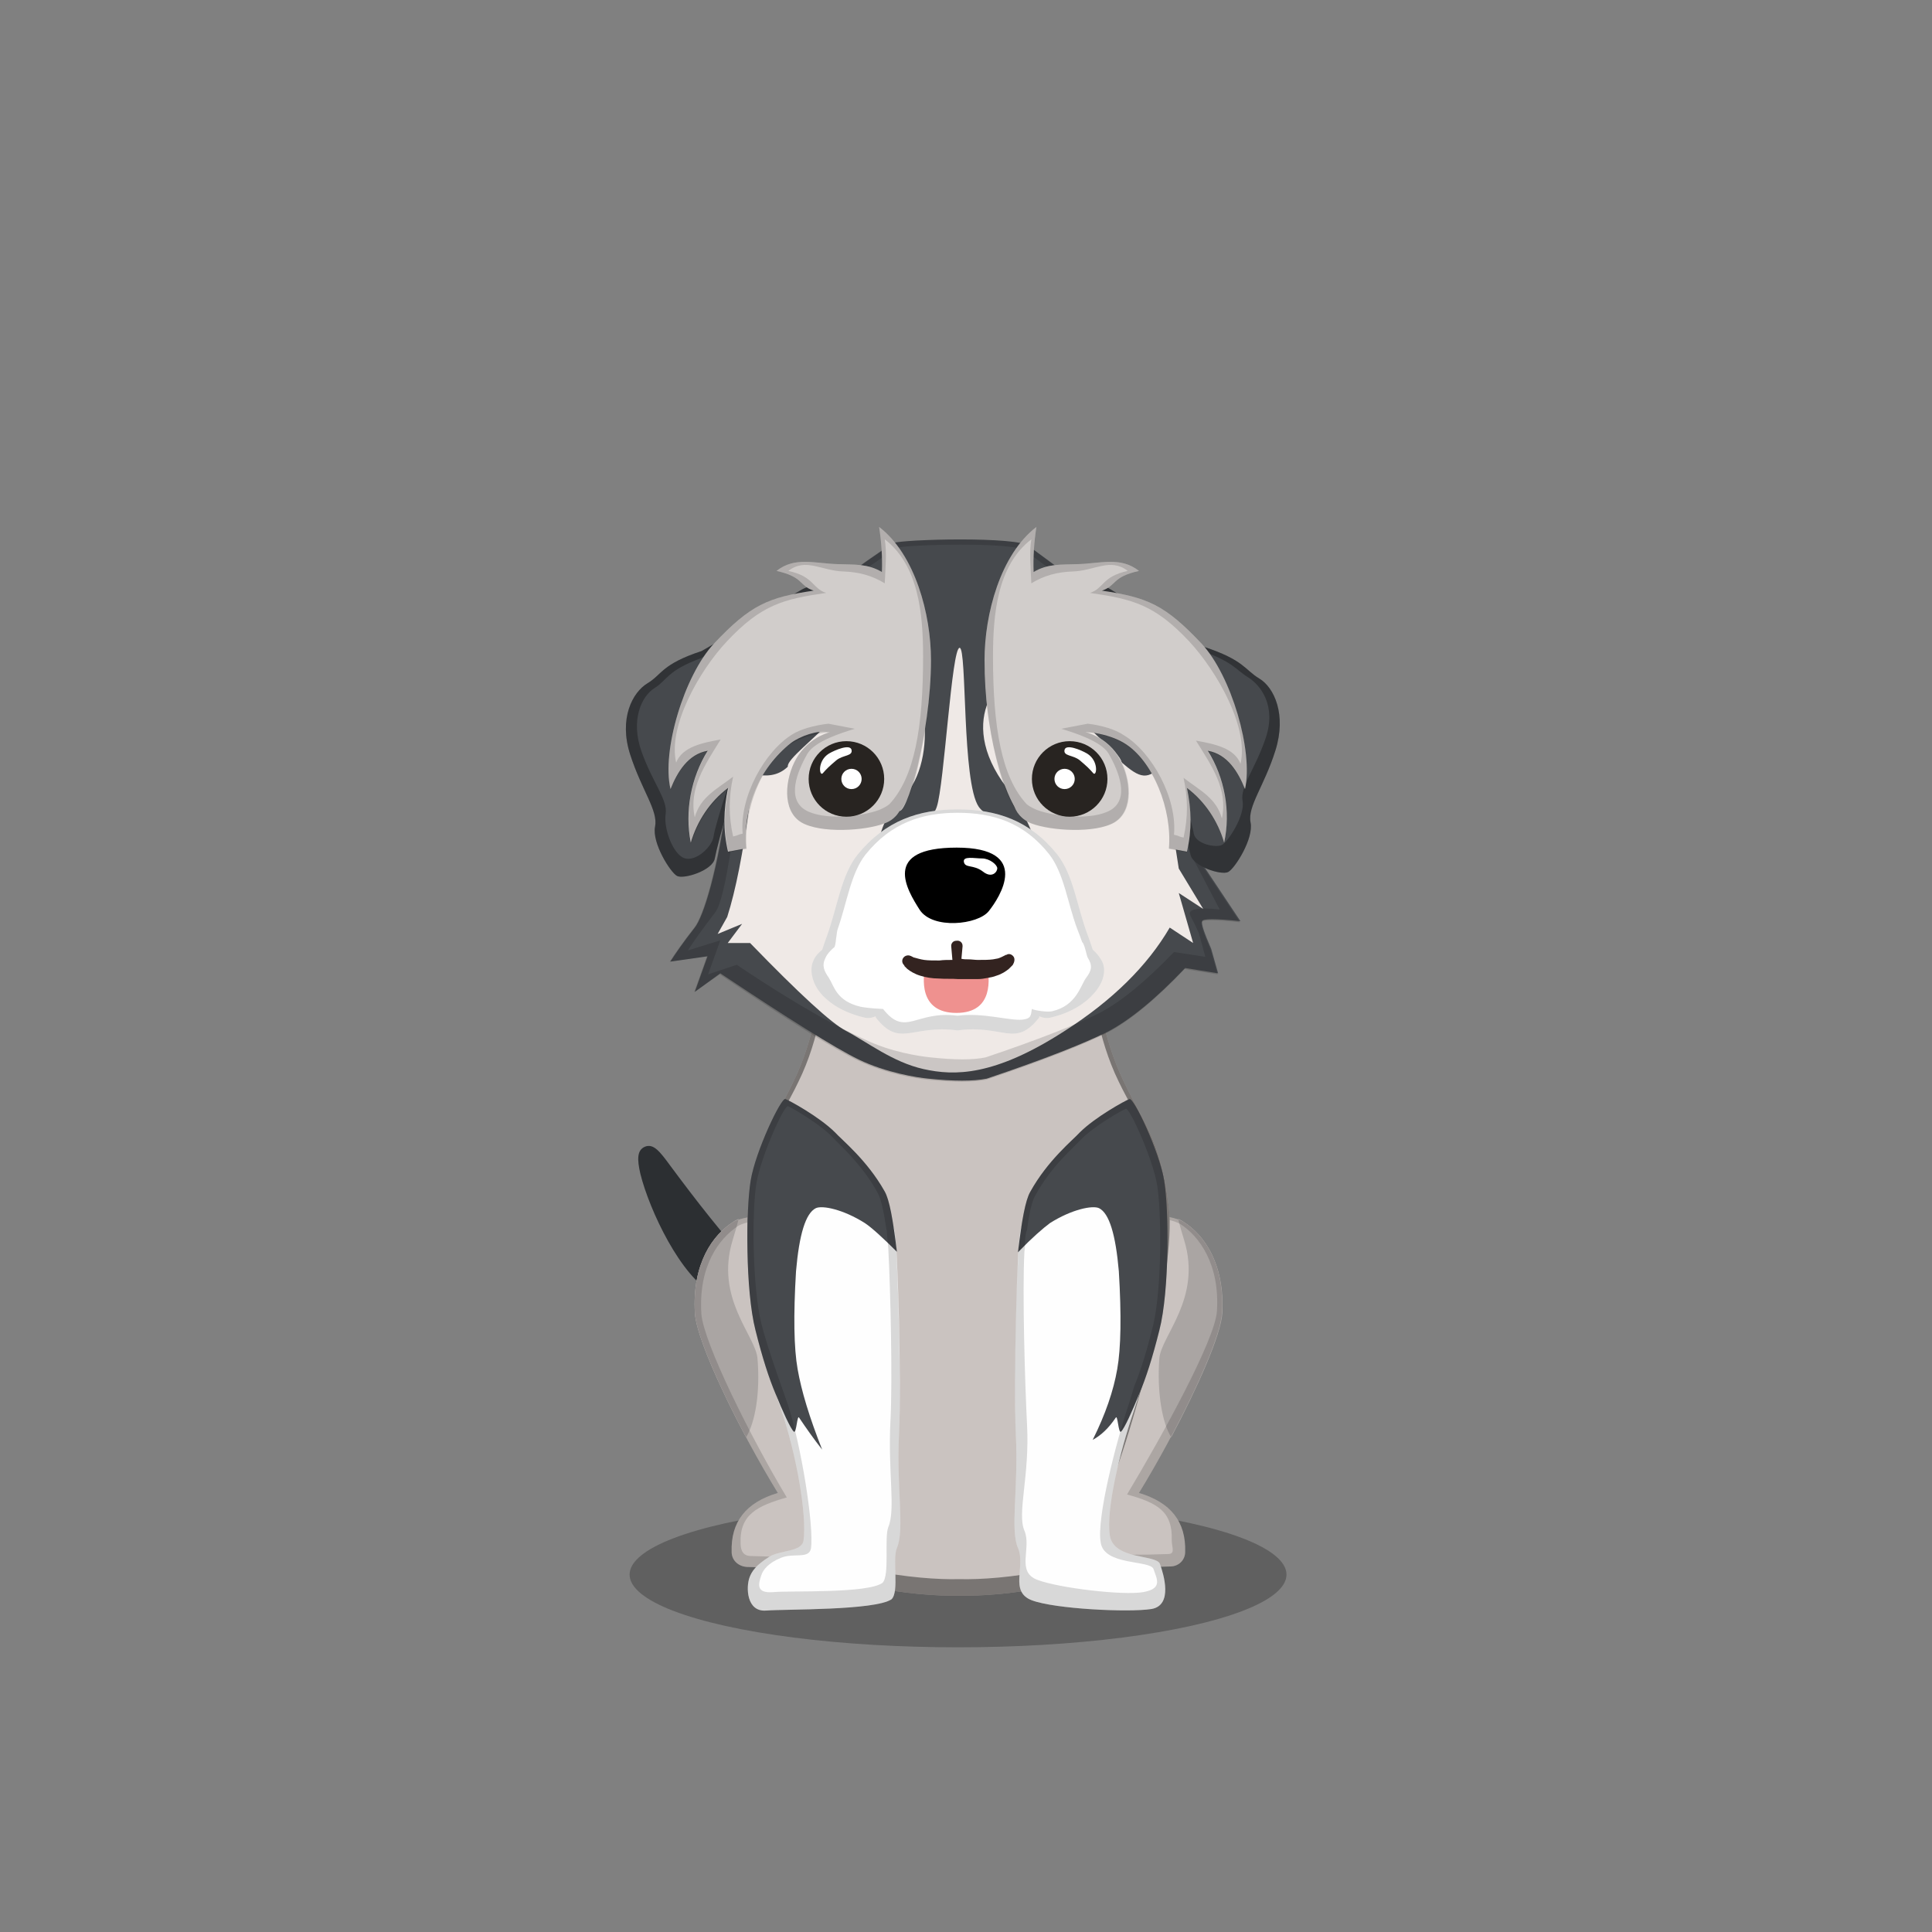 ﻿<?xml version="1.0" encoding="utf-8"?><!DOCTYPE svg PUBLIC "-//W3C//DTD SVG 1.1//EN" "http://www.w3.org/Graphics/SVG/1.1/DTD/svg11.dtd"><svg x="0" y="0" width="340px" height="340px" viewBox="0, 0, 340, 340" preserveAspectRatio="xMidYMid" font-size="0" id="a" enable-background="new 0 0 340 340" xmlns="http://www.w3.org/2000/svg" xmlns:xlink="http://www.w3.org/1999/xlink" xmlns:xml="http://www.w3.org/XML/1998/namespace" version="1.1"><rect x="0" y="0" width="340" height="340" fill="#808080" stroke="none"/><g id="b" fill="#000"><g id="c"><g transform="translate(0, 0) translate(0, 224)" id="d"><ellipse cx="168.6" cy="53.1" rx="57.8" ry="12.8" fill-opacity="0.25" id="e" /></g><g id="f"><g transform="translate(106.1, 86.7) translate(16.5, 128.5) scale(-1, 1) translate(-16.5, -128.5) translate(6, 115)" id="g"><g id="h" fill="#2C2F32"><path d="M15.1 3.5 C17 0.9 18.1 -0.5 19.6 0.1 C21 0.7 21 2.3 20.4 4.9 C18.8 11.3 13.3 23 7.5 26 C3.3 28.2 -1.9 24.1 0.7 21.3 C5.9 15.6 10.5 9.7 15.1 3.5 z" id="i" /></g></g><g transform="translate(129.807, 272.7) scale(0.874) translate(-126.3, -272.7) translate(102.6, 58) translate(15, 148)" id="j"><g id="k"><path d="M7.5 67.2 C7.3 61.1 10.4 57.2 16.8 55.3 C9.2 42.9 0.5 25.2 0.1 19.1 C-0.5 9 3.8 3.3 7.7 0.8 C10.3 -0.9 22 -1.6 27.5 0.1 C33.1 1.6 35.6 7.3 37.4 8.7 C42.7 12.6 47.5 20.2 49.1 25.6 C52.1 35.9 50.3 51.1 49.5 64.3 C44.4 65.8 27.6 69.8 23.9 70.1 C20.7 70.4 16.2 70.4 10.6 70.2 C8.8 70.1 7.5 68.8 7.5 67.2 z" id="l" fill="#CAC3C0" /><path d="M10.4 44.1 C5 33.9 0.4 23.5 0.1 19.1 C-0.5 9 3.8 3.3 7.7 0.8 C8 0.5 8.5 0.3 8.9 0.1 C8.6 1.4 8.2 2.8 7.7 4.4 C4.1 16.1 12.3 23.6 12.7 28.2 C13.3 35.2 12.2 41.2 10.4 44.1 z" id="m" fill="#AAA5A3" /><path d="M7.5 67.2 C7.3 61.1 10.4 57.2 16.8 55.3 C9.2 42.9 0.5 25.2 0.1 19.1 C-0.5 9 3.8 3.3 7.7 0.8 C10.3 -0.9 22 -1.6 27.5 0.1 C33.1 1.6 35.6 7.3 37.4 8.7 C42.7 12.6 47.5 20.2 49.1 25.6 C52.1 35.9 50.3 51.1 49.5 64.3 C44.4 65.8 27.6 69.8 23.9 70.1 C20.7 70.4 16.2 70.4 10.6 70.2 C8.8 70.1 7.5 68.8 7.5 67.2 z M9.3 65.4 C9.3 66.9 9.8 68 11.4 68 C16.9 68.2 21.2 68.2 24.2 67.9 C27.7 67.6 42.8 64 47.7 62.6 C48.5 50 51.2 35.2 48.4 25.3 C46.9 20 42.3 12.8 37.2 9.1 C35.5 7.8 33.1 2.3 27.7 0.9 C22.3 -0.7 11.2 -0.1 8.7 1.6 C5 4.1 0.8 9.5 1.4 19.2 C1.8 25 11.4 44.2 18.6 56.2 C12.7 57.9 9.1 59.6 9.3 65.4 z" opacity="0.15" id="n" /></g></g><g transform="translate(207.693, 272.7) scale(0.874) translate(-211.2, -272.7) translate(90.9, 58) translate(105.5, 184.5) scale(-1, 1) translate(-105.5, -184.5) translate(80, 148)" id="o"><g id="p"><path d="M9.7 67.2 C9.5 61.1 12.6 57.2 19 55.3 C11.4 42.9 2.7 25.2 2.3 19.1 C1.7 9 6 3.3 9.9 0.8 C12.4 -0.9 22 -1.6 27.6 0.1 C33.8 1.8 39.5 5.7 43.8 9.6 C46.8 12.2 48.4 18 50 23.4 C53 33.7 50.8 52.1 50 65.2 C44.9 66.7 29.7 69.7 26 70 C22.8 70.3 18.3 70.3 12.7 70.1 C11 70.1 9.7 68.8 9.7 67.2 z" id="q" fill="#CAC3C0" /><path d="M12.5 44.1 C7.1 33.9 2.5 23.5 2.2 19.1 C1.7 9 6 3.3 9.9 0.8 C10.2 0.5 10.7 0.3 11.1 0.1 C10.8 1.4 10.4 2.8 9.9 4.4 C6.3 16.1 14.5 23.6 14.9 28.2 C15.4 35.2 14.3 41.2 12.5 44.1 z" id="r" fill="#AAA5A3" /><path d="M9.7 67.2 C9.5 61.1 12.6 57.2 19 55.3 C11.4 42.9 2.7 25.2 2.3 19.1 C1.7 9 6 3.3 9.9 0.8 C12.4 -0.9 22 -1.6 27.6 0.1 C33.8 1.8 39.5 5.7 43.8 9.6 C46.8 12.2 48.4 18 50 23.4 C53 33.7 50.8 52.1 50 65.2 C44.9 66.7 29.7 69.7 26 70 C22.8 70.3 18.3 70.3 12.7 70.1 C11 70.1 9.7 68.8 9.7 67.2 z M12.4 64.8 C12.4 66.3 11.6 67.6 13.2 67.6 C18.7 67.8 23 67.8 26 67.5 C29.5 67.2 42.9 64.4 47.8 63 C48.6 50.3 51.8 32.6 49 22.8 C47.5 17.5 45.9 12 43.1 9.6 C38.9 5.9 33.4 2.2 27.6 0.5 C22.2 -1.1 13.1 -0.4 10.6 1.2 C6.9 3.6 2.7 9.2 3.3 18.7 C3.7 24.5 14.2 43.6 21.4 55.6 C15.3 57.3 12.2 59 12.4 64.8 z" opacity="0.15" id="s" /></g></g><g transform="translate(106.1, 86.7) translate(20, 72)" id="t"><path d="M79.6 53.8 C78.1 41.2 74.8 38.7 71 30.2 C67.4 22 67.2 14.6 65 9.3 C62.5 3.3 57.6 0.2 42.6 0.2 C27.6 0.2 22.6 3.4 20.2 9.3 C18 14.6 17.8 22.1 14.2 30.2 C10.4 38.7 7.1 41.2 5.6 53.8 C4.2 65 12 95.4 19.2 110.4 C21.7 115.6 22.7 119.6 26.4 120.4 C33 121.8 38.9 122.2 42.7 122.1 C46.6 122.2 52.5 121.8 59 120.4 C62.6 119.6 63.7 115.6 66.2 110.4 C73.2 95.4 80.9 65.1 79.6 53.8 z" id="u" fill="#CAC3C0" /><path d="M79.6 53.8 C80.9 65.1 73.2 95.4 66.2 110.4 C63.7 115.6 62.6 119.6 59 120.4 C52.5 121.8 46.6 122.2 42.7 122.1 C38.9 122.2 33 121.8 26.4 120.4 C22.7 119.6 21.7 115.6 19.2 110.4 C12 95.4 4.2 65 5.6 53.8 C7.1 41.2 10.4 38.7 14.2 30.2 C17.8 22.1 18 14.6 20.2 9.3 C22.6 3.4 27.6 0.2 42.6 0.2 C57.6 0.2 62.5 3.3 65 9.3 C67.2 14.6 67.4 22 71 30.2 C74.8 38.7 78.1 41.2 79.6 53.8 z M78.4 53 C77 40.8 73.8 38.4 70.1 30.2 C66.6 22.2 66.4 15.1 64.3 9.9 C61.9 4.1 57.1 1.1 42.6 1.1 C28.1 1.1 23.2 4.2 20.9 9.9 C18.8 15.1 18.6 22.3 15.1 30.2 C11.4 38.4 8.2 40.8 6.8 53 C5.4 63.9 14 93.5 21 108 C23.4 113 23.3 116.8 26.9 117.6 C33.3 118.9 39 119.3 42.7 119.2 C46.5 119.3 52.2 118.9 58.5 117.6 C62 116.8 61.9 112.9 64.3 107.9 C71.1 93.3 79.7 64 78.4 53 z" opacity="0.4" id="v" /></g><g transform="translate(131.166, 193.14) scale(0.939, 0.902) translate(-128.7, -185.7) translate(-286.2, 64) translate(31, 116)" id="w"><path d="M440.7 20.9 C437.4 27 435.6 30.6 435.4 31.9 C434.9 33.7 434.1 60.9 434.6 71.5 C435.1 82.1 433.5 90 435 93.6 C436.5 97.2 433.3 102.1 437.6 103.8 C441.9 105.5 455.8 106.2 460 105.5 C464.1 104.8 462.3 98.7 461.6 96.7 C460.9 94.8 452.9 96 452.2 91.1 C451.5 86.1 454 75.1 456.7 66.9 C458.5 61.5 459.7 55.4 460.4 48.8 L452.6 16.6 L440.7 20.9 z" id="x" fill="#FEFEFE" /><path d="M435 35.9 C435.7 29.7 436.4 25.7 437.3 24.1 C440.6 17.9 445.3 14 446.6 12.5 C449.5 9.5 455.1 6.3 455.9 6 C456.7 5.7 461.5 16.2 462.4 21.9 C463.3 27.6 463.4 43.4 461.5 51.1 C460.2 56.5 459 60.4 457.7 63.6 C456.5 66.7 454.9 70.4 454.3 70.9 C453.8 71.3 453.7 67.4 453.3 68.2 C452 70.2 450.6 71.6 449 72.5 C451.4 67.5 452.9 62.9 453.6 58.7 C454.3 54.6 454.4 48.2 453.9 39.6 C453.3 32.4 452.1 28.3 450.2 27.3 C449 26.7 445.1 27.5 441 30.2 C439.7 31.2 437.7 33 435 35.9 z" id="y" fill="#46494D" /><path d="M457.7 63.6 C457.4 64.7 457.1 65.8 456.7 66.9 C454 75.1 451.5 86.1 452.2 91.1 C452.9 96 460.9 94.8 461.6 96.7 C462.3 98.7 464.1 104.8 460 105.5 C455.8 106.2 441.9 105.5 437.6 103.8 C433.3 102.1 436.5 97.2 435 93.6 C433.5 90 435.1 82.1 434.6 71.5 C434.2 63.1 434.6 44.1 435.1 35.8 C435.1 35.8 435.1 35.9 435 35.9 C435 35.5 435.1 35.1 435.1 34.8 C435.2 33.3 435.3 32.2 435.4 31.9 C435.4 31.7 435.5 31.5 435.6 31.1 C436.1 27.6 436.7 25.2 437.3 24.1 C440.6 17.9 445.3 14 446.6 12.5 C449.5 9.5 455.1 6.3 455.9 6 C456.7 5.7 461.5 16.2 462.4 21.9 C463.3 27.6 463.4 43.4 461.5 51.1 C460.2 56.5 459 60.4 457.7 63.6 z M455.9 65.1 C456.2 64.1 456.5 63 456.8 62 C458 59 459.1 55.3 460.3 50.3 C462 43 461.9 28.1 461.1 22.9 C460.3 17.7 455.9 7.6 455.2 7.9 C454.5 8.2 449.3 11.2 446.7 14 C445.5 15.4 441.2 19.1 438.2 24.9 C437.6 26 437.1 28.2 436.7 31.5 C436.6 31.8 436.5 32 436.5 32.2 C436.4 32.5 436.3 33.5 436.3 34.9 C436.3 35.2 436.2 35.6 436.2 35.9 C435.8 43.7 436.3 61.6 436.7 69.6 C437.2 79.6 434.8 86.8 436.2 90.2 C437.6 93.6 434.6 98.2 438.6 99.8 C442.6 101.4 454.7 102.9 458.5 102.2 C462.2 101.5 461 99.6 460.4 97.7 C459.8 95.9 451.1 97.1 450.5 92.5 C449.7 87.8 453.4 72.8 455.9 65.1 z" opacity="0.15" id="z" /><path d="M406.6 20.9 C409.9 27 411.7 30.6 411.9 31.9 C412.4 33.7 413.2 60.9 412.7 71.5 C412.2 82.1 413.8 90 412.3 93.6 C411.4 95.8 412.8 102.1 411.3 103.6 C408.2 105.8 391.5 105.5 387.8 105.8 C384.1 106.1 384 101.2 384.7 99.3 C385.1 98.2 385.8 97 388.4 95.3 C390.4 94 394.4 94.4 394.8 92.2 C395.5 87.2 393.4 75.1 390.7 66.9 C388.9 61.5 387.7 55.4 387 48.8 L394.7 16.6 L406.6 20.9 z" id="a1" fill="#FEFEFE" /><path d="M412.3 35.8 C411.6 29.6 410.9 25.6 410 24 C406.7 17.9 402 14 400.7 12.5 C397.8 9.5 392.2 6.3 391.4 6 C390.6 5.7 385.8 16.2 384.9 21.9 C384 27.6 383.9 43.4 385.8 51.1 C387.1 56.5 388.3 60.4 389.6 63.6 C390.8 66.7 392.4 70.4 393 70.9 C393.5 71.3 393.6 67.4 394 68.2 C395.3 70.2 396.7 72.3 398.3 74.4 C395.9 68.1 394.4 62.9 393.7 58.7 C393 54.6 392.9 48.2 393.4 39.6 C394 32.4 395.2 28.3 397.1 27.3 C398.3 26.7 402.2 27.5 406.3 30.2 C407.6 31.1 409.6 33 412.3 35.8 z" id="b1" fill="#46494D" /><path d="M411.7 31.2 C411.8 31.5 411.8 31.7 411.9 31.9 C412 32.2 412.1 33.1 412.2 34.6 C412.2 35 412.3 35.4 412.3 35.8 L412.2 35.7 C412.6 44 413.1 63 412.7 71.5 C412.2 82.1 413.8 90 412.3 93.6 C411.4 95.8 412.8 102.1 411.3 103.6 C408.2 105.8 391.5 105.5 387.8 105.8 C384.1 106.1 384 101.2 384.7 99.3 C385.1 98.2 385.8 97 388.4 95.3 C390.4 94 394.4 94.4 394.8 92.2 C395.5 87.2 393.4 75.1 390.7 66.9 C390.4 66.1 390.2 65.3 390 64.5 C389.9 64.2 389.8 63.9 389.6 63.6 C388.3 60.4 387.1 56.5 385.8 51.1 C383.9 43.3 384 27.5 384.9 21.9 C385.8 16.2 390.6 5.7 391.4 6 C392.2 6.3 397.8 9.5 400.7 12.5 C402 14 406.7 17.9 410 24 C410.7 25.2 411.2 27.6 411.7 31.2 z M410.3 31.1 C409.8 27.7 409.3 25.4 408.7 24.3 C405.7 18.6 401.5 14.9 400.3 13.5 C397.7 10.7 392.6 7.7 391.9 7.4 C391.2 7.1 386.9 17 386 22.3 C385.1 27.6 385.2 42.6 386.9 49.8 C388.1 54.9 391.7 65 391.9 65.7 C394.3 73.4 396.8 89.1 396.2 93.7 C395.8 95.8 393 94.5 390.6 95.5 C388.2 96.5 387.2 97.9 386.9 98.9 C386.3 100.7 385.9 102.5 389.2 102.2 C392.5 101.9 406.8 102.5 409.6 100.4 C411 99 409.9 91.6 410.7 89.5 C412.1 86.1 410.6 78.7 411.1 68.8 C411.5 60.8 411.1 43 410.7 35.3 C410.7 34.9 410.6 34.5 410.6 34.1 C410.5 32.8 410.4 31.9 410.4 31.6 C410.4 31.6 410.3 31.4 410.3 31.1 z" opacity="0.15" id="c1" /></g></g><g transform="translate(168.6, 179.9) scale(0.936) translate(-168.6, -179.9)" id="d1"><g transform="translate(-287.1, 55.7) translate(18, 27)" id="e1"><g id="f1"><path d="M395.9 33 C395.5 43 395.1 49.9 394.5 53.9 C392.6 68.8 389.8 77.4 388.2 79.4 C386 82.2 384.5 84.4 383.6 85.8 L390.6 84.8 L388.2 91.5 L393 88 C405.9 96.6 414.5 102 419 104.2 C424.2 106.7 430 107.6 432.1 107.8 C436.9 108.3 440.6 108.3 443.1 107.8 C454.1 104.1 461.6 101.1 465.8 99 C470 96.8 474.9 92.8 480.4 87 L486.6 88 L485.3 83.4 C484 80.4 483.4 78.7 483.6 78.2 C483.7 77.7 486.1 77.7 490.8 78.2 L483.6 67.4 C481.3 59.8 480 54.4 479.7 51.2 C479.4 48 479.2 42.6 478.9 35 C478.1 31.4 476.5 29 474.3 27.9 C472 26.7 470.5 28.1 469.8 31.9 L474.3 80.3 L449.4 98.8 L431.4 98.8 C415.7 92.4 407.4 89.2 406.5 89.2 C405.6 89.2 403.5 85.1 400 76.9 L405 27.8 C402.5 26.5 400.8 26.2 399.7 26.8 C398.6 27.6 397.3 29.6 395.9 33 z" id="g1" fill="#46494D" /><path d="M425.8 7.7 L398.5 28.5 C399.7 37.8 399.7 47 398.5 56.1 C397.3 65.3 395.9 72.4 394.3 77.4 L392.5 80.6 L397.1 78.7 L394.4 82.3 L398.6 82.3 C407.9 91.9 413.9 97.4 416.6 98.8 C420.6 100.9 425.4 104.7 431.2 106 C437 107.3 444.5 107.4 457.8 98.8 C466.7 93.1 473.3 86.6 477.5 79.4 L481.9 82.3 L479.2 72.9 L483.8 75.9 L479.2 68.3 C478 60.9 477.4 55.9 477.2 53.3 C476.6 42.9 476.2 38.6 476.2 36.4 C476.2 33.5 467.9 23.9 451.2 7.9 L425.8 7.9 L425.8 7.7 z" id="h1" fill="#EFE9E6" /><path d="M477 36.3 C477 30.4 478.2 31.3 473.5 26.1 C466.5 18.5 452.3 8.8 451.1 7.7 C449 5.8 427.2 6.4 425.6 7.1 C423.9 7.9 398.9 25.7 397.9 28.7 C396.9 31.7 399.5 43.2 398.9 50.5 C400.9 50.9 403 51.1 404.9 49.8 C406.8 48.5 409 44.9 411 45.8 C413.9 47.1 413.8 66.8 422.1 68.1 C425.2 68.6 432.7 56.3 437.5 56.2 C441 56 448.4 68.7 451 68 C461 65.2 465.3 45.6 468.4 48.3 C471.9 51.3 473.4 52 476.5 48.3 C477 47.8 477 42.1 477 36.3 z" id="i1" fill="#46494D" /><path d="M405.7 49.1 C405.8 50.4 416.2 71.4 418.3 80.1 C420.4 88.8 420 101.4 436.2 100.8 C452.4 100.2 453 99.1 456.8 80.1 C460.6 61.1 468.6 50.2 468.5 48.7 C468.4 47.2 467 46.4 463.2 42.7 C459.5 39.1 456.4 31.4 450.2 31.3 C445.7 31 436.5 40.9 447.9 54.4 C448.6 55.1 454 65.1 452.2 65.9 C450.4 65.9 448.9 63.2 446.5 60.8 C445.3 59.6 442.6 58.1 441.6 56.7 C438.4 52.1 439.4 26.8 438 26.8 C436.5 26.7 435.1 52.6 433.7 56.7 C433 58.9 431.1 59.2 429.4 60.8 C426.8 63.2 424.2 66.2 423 65.9 C421.5 65.7 423.9 57.6 426.6 55.7 C434.5 48.9 431.5 31.4 426.6 31.4 C421 29.9 417.4 36.5 414.1 40.2 C410.7 43.9 405.5 47.8 405.7 49.1 z" id="j1" fill="#EFE9E6" /><path d="M397.6 29.4 C397.6 29.1 397.7 28.9 397.8 28.7 C398.8 25.7 423.8 7.9 425.5 7.1 C427.2 6.4 449 5.8 451 7.7 C452.2 8.8 466.4 18.5 473.4 26.1 C475.2 28.1 476.1 29.2 476.6 30.1 C477.6 31.4 478.3 33.1 478.8 35.2 C479.1 42.8 479.3 48.2 479.6 51.4 C479.9 54.6 481.2 60 483.5 67.6 L490.7 78.4 C486 77.9 483.6 77.9 483.5 78.4 C483.3 78.9 483.9 80.6 485.2 83.6 L486.5 88.2 L480.3 87.2 C474.8 93 469.9 97 465.7 99.2 C461.5 101.3 454 104.3 443 108 C440.5 108.5 436.8 108.5 432 108 C429.9 107.8 424.1 106.9 418.9 104.4 C414.3 102.2 405.7 96.8 392.9 88.2 L388.1 91.5 L390.5 84.8 L383.5 85.8 C384.4 84.4 385.9 82.2 388.1 79.4 C389.7 77.4 392.5 68.8 394.4 53.9 C395 49.9 395.4 43 395.8 33 C396.5 31.5 397.1 30.3 397.6 29.4 z M399.8 28.6 C399.7 28.8 399.7 29 399.7 29.3 C399.2 30.2 398.6 31.3 398 32.7 C397.6 42.2 397.2 48.7 396.7 52.5 C394.9 66.6 393.5 74.7 392 76.6 C389.9 79.3 387.7 82.4 386.9 83.7 L393 81.8 L390.7 88.2 L396.1 86.4 C408.3 94.6 415.7 98.4 420.1 100.4 C425 102.8 430.5 103.6 432.5 103.8 C437.1 104.3 440.6 104.3 442.9 103.8 C453.3 100.3 460.5 97.4 464.4 95.4 C468.4 93.3 473 89.5 478.3 84 L484.2 84.9 L483 80.5 C481.8 77.7 481.1 77 481.3 76.6 C481.4 76.1 482.5 75.5 486.9 76 L481.3 65.3 C479.1 58.1 477.9 53 477.6 49.9 C477.3 46.9 477.1 41.7 476.8 34.5 C476.4 32.5 475.6 30.9 474.7 29.7 C474.3 28.8 473.4 27.8 471.7 25.9 C465.1 18.9 451.6 9.7 450.5 8.6 C448.5 6.8 427.8 7.4 426.2 8 C424.6 8.8 400.8 25.7 399.8 28.6 z" opacity="0.15" id="k1" /></g></g><g transform="translate(138.5, 106.4) rotate(28, 0, 0) scale(0.8) translate(-138.5, -112.4) translate(98.6, 89.5) translate(13, 8)" id="l1"><path d="M23.1 5.8 C20.1 10.5 14.9 20.5 9.1 29.6 C2.2 36.8 3.5 38.8 1.4 42.3 C-0.7 45.8 -0.7 52.8 5.7 59 C12.1 65.2 17.7 67.5 18.8 71.2 C19.9 74.9 27 79 28.8 79 C30.6 79 35.6 73.9 34.7 71.2 C33.8 68.5 28.8 47.4 28.8 35.6 C28.8 31.8 27.5 17.1 28.8 12.6 C29.9 8.7 29.2 4.4 32.6 1.5 C34.2 0.1 26.1 1.2 23.1 5.8 z" id="m1" fill="#46494D" /><g id="n1"><path d="M23.1 5.8 C26.1 1.2 34.2 0.1 32.6 1.5 C29.2 4.4 29.9 8.7 28.8 12.6 C27.5 17.1 28.8 31.8 28.8 35.6 C28.8 47.4 33.8 68.5 34.7 71.2 C35.6 73.9 30.6 79 28.8 79 C27 79 19.9 74.9 18.8 71.2 C17.7 67.5 12.1 65.2 5.7 59 C-0.7 52.8 -0.7 45.8 1.4 42.3 C3.5 38.8 2.2 36.8 9.1 29.6 C14.9 20.5 20.1 10.5 23.1 5.8 z M23 8.7 C20.5 12.9 14.6 22.9 9.8 31.1 C4 37.6 5.2 39.4 3.4 42.5 C1.6 45.6 1.9 51.8 7.7 57.1 C13.5 62.4 18.5 64.2 19.6 67.4 C20.7 70.6 25.6 75 28.4 74.5 C31.2 74 32.9 69 32 66.7 C31.1 64.4 27.6 46.2 27.3 35.8 C27.2 32.5 26.3 18.3 27.3 14.3 C28.1 10.8 28.8 5.7 30.4 2.6 C31.6 0.7 25.5 4.5 23 8.7 z" fill-opacity="0.3" id="o1" /></g></g><g transform="translate(196.8, 105.4) rotate(-28, 0, 0) scale(0.8) translate(-196.8, -111.4) translate(71.2, 88.7) translate(109, 8)" id="p1"><path d="M20.2 5.8 C23.2 10.5 28.4 20.5 34.2 29.6 C41.1 36.8 40.1 38.8 42.2 42.3 C44.3 45.8 43.9 52.8 37.6 59 C31.3 65.2 25.6 67.5 24.5 71.2 C23.4 74.9 16.2 79 14.4 79 C12.6 79 7.6 73.9 8.5 71.2 C9.4 68.5 14.4 47.4 14.4 35.6 C14.4 31.8 15.7 17.1 14.4 12.6 C13.3 8.7 13.3 4.5 9.9 1.5 C8.4 0.2 17.2 1.2 20.2 5.8 z" id="q1" fill="#46494D" /><path d="M20.2 5.8 C23.2 10.5 28.4 20.5 34.2 29.6 C41.1 36.8 40.1 38.8 42.2 42.3 C44.3 45.8 43.9 52.8 37.6 59 C31.3 65.2 25.6 67.5 24.5 71.2 C23.4 74.9 16.2 79 14.4 79 C12.6 79 7.6 73.9 8.5 71.2 C9.4 68.5 14.4 47.4 14.4 35.6 C14.4 31.8 15.7 17.1 14.4 12.6 C13.3 8.7 13.3 4.5 9.9 1.5 C8.4 0.2 17.2 1.2 20.2 5.8 z M20.6 8.8 C18 4.7 10.2 1 11.5 2.1 C14.5 4.8 15.2 9.5 16.1 12.9 C17.2 16.9 16.8 30.9 16.8 34.2 C16.6 44.7 12.4 64.8 11.5 67.2 C10.7 69.6 14.5 72.7 16.1 72.7 C17.7 72.7 24.1 69.2 25.2 65.9 C26.2 62.6 31.3 60.7 37 55.3 C42.7 49.9 41.8 43.9 40 40.8 C38.2 37.7 38.7 36 32.7 29.5 C27.7 21.5 23.2 13 20.6 8.8 z" fill-opacity="0.3" id="r1" /></g><g transform="translate(168.6, 143.8) scale(1.06) translate(-168.6, -148.8)" id="s1"><g transform="translate(109.6, 95.3) translate(33, 43)" id="t1"><g transform="translate(0, 6)" id="u1"><path d="M51.4 27.5 C51 26.8 50.5 26.2 49.9 25.7 C49.6 24.8 49.3 23.9 49 23.1 C47.1 18.1 46.5 12.5 43.6 8.8 C38.7 2.7 32.8 0.8 25.9 0.8 C19 0.8 13.1 2.8 8.2 8.8 C5.3 12.4 4.6 18.1 2.8 23.1 C2.5 23.9 2.2 24.8 1.9 25.7 C1.3 26.2 0.7 26.8 0.4 27.5 C-0.4 29.1 0.1 31.2 1.1 32.7 C2.1 34.2 4.6 36.6 9.3 37.7 C10 37.9 10.7 37.8 11.4 37.5 C11.4 37.6 11.4 37.7 11.4 37.7 C15.7 43.2 17.8 38.9 25.9 40 C34.1 38.9 36.1 43.2 40.4 37.7 C40.4 37.6 40.4 37.5 40.4 37.5 C41.1 37.8 41.8 37.9 42.5 37.7 C47.2 36.6 49.6 34.2 50.7 32.7 C51.8 31.2 52.4 29.1 51.4 27.5 z" id="v1" fill="#FFF" /><path d="M51.4 27.5 C52.4 29.1 51.8 31.2 50.7 32.7 C49.6 34.2 47.2 36.6 42.5 37.7 C41.8 37.9 41.1 37.8 40.4 37.5 C40.4 37.5 40.4 37.6 40.4 37.7 C36.1 43.2 34.1 38.9 25.9 40 C17.8 38.9 15.7 43.2 11.4 37.7 C11.4 37.7 11.4 37.6 11.4 37.5 C10.7 37.8 10 37.9 9.3 37.7 C4.6 36.6 2.1 34.2 1.1 32.7 C0.1 31.2 -0.4 29.1 0.4 27.5 C0.7 26.8 1.3 26.2 1.9 25.7 C2.2 24.8 2.5 23.9 2.8 23.1 C4.6 18.1 5.3 12.4 8.2 8.8 C13.1 2.8 19 0.8 25.9 0.8 C32.8 0.8 38.7 2.7 43.6 8.8 C46.5 12.5 47.1 18.1 49 23.1 C49.3 23.9 49.6 24.8 49.9 25.7 C50.5 26.2 51 26.8 51.4 27.5 z M49 27.1 C48.7 26.4 48.5 24.8 48 24.3 C47.7 23.5 47.4 22.6 47.1 21.9 C45.4 17.3 44.8 12.2 42.2 8.8 C37.7 3.1 32.2 1.4 25.9 1.4 C19.6 1.4 14.1 3.2 9.6 8.8 C7 12.1 6.3 17.3 4.7 21.9 C4.4 22.6 4.4 24.4 4.1 25.2 C3.6 25.6 2.8 26.4 2.5 27.1 C1.8 28.5 2.2 29.4 3.1 30.7 C4 32.1 4.4 34.8 8.7 35.8 C9.1 35.9 10.5 36.1 12.7 36.2 C16.7 41.3 18.5 36.4 25.9 37.4 C30.4 36.8 35 38.3 37.4 38.1 C38.9 37.9 38.9 37.5 39.1 36.2 C39.7 36.5 42 36.8 42.7 36.6 C47 35.6 47.7 32.1 48.7 30.7 C49.7 29.4 49.9 28.5 49 27.1 z" opacity="0.15" id="w1" /><path d="M35.3 17.8 C35.2 15.5 34.5 13.4 31.9 13 C30 12.7 27.9 13.2 26 13.5 C24.2 13.3 22.2 12.9 20.4 13 C18 13.2 16.9 14.9 16.7 17.2 C16.5 19.3 16.4 21.7 17.9 23.4 C19.2 25 21 26.2 19.5 28.4 C18.9 29.2 18 30.1 18.1 31.2 C18.2 32.2 19.1 32.3 19.8 32.8 C21.4 33.8 23 34.6 24.9 34.8 C26.8 35 28.8 34.7 30.6 33.7 C31.3 33.3 32 32.8 32.7 32.4 C33.6 31.9 34.2 31.6 33.8 30.4 C33.5 29.2 32.2 28.4 31.9 27.2 C31.6 26.1 32.4 25.2 33.1 24.4 C33.9 23.5 34.7 22.8 35 21.6 C35.4 20.4 35.4 19.1 35.3 17.8 z" id="x1" fill="#FFF" /><g transform="translate(9, 19)" id="y1" fill="#FFF"><path d="M31.4 5.9 C31.6 6.7 32.7 7.1 33.3 6.6 C33.9 6.1 33.9 5 33.1 4.6 C32.4 4.2 31.4 4.8 31.3 5.6" id="z1" /><path d="M27.8 2.4 C28 3.2 29.1 3.6 29.7 3.1 C30.3 2.6 30.3 1.5 29.5 1.1 C28.8 0.7 27.8 1.3 27.7 2.1" id="a2" /><path d="M26.6 7.5 C26.8 8.3 27.9 8.7 28.5 8.2 C29.1 7.7 29.1 6.6 28.3 6.2 C27.6 5.8 26.6 6.4 26.5 7.2" id="b2" /><path d="M2.6 5.9 C2.4 6.7 1.3 7.1 0.7 6.6 C0.1 6.1 0.1 5 0.9 4.6 C1.6 4.2 2.6 4.8 2.7 5.6" id="c2" /><path d="M6.2 2.4 C6 3.2 4.9 3.6 4.3 3.1 C3.7 2.6 3.7 1.5 4.5 1.1 C5.2 0.7 6.2 1.3 6.3 2.1" id="d2" /><path d="M7.4 7.5 C7.2 8.3 6.1 8.7 5.5 8.2 C4.9 7.7 4.9 6.6 5.7 6.2 C6.4 5.8 7.4 6.4 7.5 7.2" id="e2" /></g></g></g><g transform="translate(101.8, 66.7) translate(56, 101)" id="f2"><g id="g2"><path d="M16 5.1 L10.5 5.3 L5 5.1 C4.6 7.1 3.7 13.5 10.5 13.5 C17.3 13.5 16.3 7.1 16 5.1 z" id="h2" fill="#EF918F" /><path d="M20.7 3.6 C20.4 3.1 19.8 2.9 19.4 3.2 L19.3 3.2 C19.3 3.2 19.1 3.3 18.7 3.5 C18.5 3.6 18.3 3.7 18 3.8 C17.7 3.9 17.4 3.9 17 4 C16.3 4.1 15.4 4.1 14.3 4.1 C13.8 4.1 13.2 4 12.7 4 C12.3 4 11.8 4 11.4 3.9 L11.6 1.7 L11.6 1.6 C11.6 1 11.1 0.6 10.5 0.7 C9.9 0.7 9.5 1.2 9.6 1.8 L9.8 4.1 C9 4.1 8.2 4.1 7.5 4.2 C6.5 4.2 5.5 4.2 4.8 4.1 C4.1 4 3.5 3.8 3.1 3.7 C2.9 3.7 2.7 3.5 2.6 3.5 C2.5 3.4 2.4 3.4 2.4 3.4 C2 3.2 1.5 3.3 1.2 3.6 C0.8 4 0.8 4.6 1.2 5 C1.2 5 1.3 5.1 1.3 5.2 C1.4 5.3 1.5 5.4 1.8 5.7 C2.3 6.1 3.1 6.6 4.1 6.9 C5.1 7.2 6.2 7.4 7.4 7.4 C8.6 7.5 9.7 7.4 10.8 7.5 C11.4 7.5 11.9 7.5 12.5 7.5 C13.1 7.5 13.7 7.5 14.3 7.5 C14.9 7.5 15.5 7.4 16 7.3 C16.6 7.2 17.1 7.1 17.6 6.9 C18.6 6.6 19.3 6.1 19.8 5.7 C20 5.5 20.2 5.3 20.3 5.2 C20.4 5.1 20.5 5 20.5 5 C20.8 4.5 20.9 4 20.7 3.6 z" id="i2" fill="#332320" /></g></g><g transform="translate(168.6, 155.4) scale(0.8) translate(-168.6, -158.4) translate(97, 65.7) translate(60, 89)" id="j2"><g id="k2"><path d="M3.1 13.1 C0.3 8.7 -5.5 -0.7 11.3 -0.7 C28.1 -0.7 20.8 10.4 18.4 13.4 C16 16.4 6 17.5 3.1 13.1 z" id="l2" /><path d="M17.1 4.6 C19.1 6.2 20.3 4.7 20.3 3.9 C20.3 3.1 18.6 1.7 16.9 1.7 C15.2 1.7 12.6 1.1 12.9 2.5 C13.2 3.9 15 3 17.1 4.6 z" id="m2" fill="#FFF" /></g></g><g transform="translate(98.3, 65.5)" id="n2"><g transform="translate(18, 29)" id="o2"><path d="M23.6 41.6 C25.6 38.1 29.7 36 33.7 36.5 C37.7 37 41.2 39.9 42.3 43.8 C43.4 47.6 42.9 51.8 39.2 53.1 C35.8 54.4 27.9 54.9 24.5 52.9 C21 50.8 21.6 45.1 23.6 41.6 z" id="p2" fill="#D1CDCB" /><path d="M9 21.2 C15.5 14.3 18.6 13 26.7 11.8 C24 10.9 25 9.4 20.1 8.3 C23.4 5.7 26.9 7 31.1 7.1 C33.9 7.2 36.3 7 38.8 8.5 C38.9 5.8 38.7 3.1 38.3 0.5 C44.7 5.4 47.5 16 47.5 24.1 C47.5 37.4 43 52.3 41.7 50.8 C38.4 44.3 34.3 37.9 29.3 36.9 C27.4 36.5 24.3 37.6 22.7 38.8 C16.9 43.3 14.1 50.6 14.7 57.5 C13.6 57.7 12.6 57.9 11.5 58.1 C10.6 54.2 10.7 50.7 11.5 46.8 C8.3 49.2 6 52.7 4.9 56.5 C3.8 51 4.9 45 7.9 40.2 C4.4 40.8 2.5 44 1.3 47 C-0.3 40.3 3.7 26.9 9 21.2 z" id="q2" fill="#D1CDCB" /><path d="M22.8 38.9 C17.5 42.1 14.2 50.7 14.8 57.6 C13.7 57.8 12.7 58 11.6 58.2 C10.7 54.3 10.8 50.8 11.6 46.9 C8.4 49.3 6.1 52.8 5 56.6 C3.8 51.1 4.9 45.1 7.9 40.3 C4.4 40.9 2.5 44.1 1.3 47.1 C-0.3 40.3 3.7 26.9 9 21.2 C15.5 14.3 18.6 13 26.7 11.8 C24 10.9 25 9.4 20.1 8.3 C23.4 5.7 26.9 7 31.1 7.1 C33.9 7.2 36.3 7 38.8 8.5 C38.9 5.8 38.7 3.1 38.3 0.5 C44.7 5.4 47.5 16 47.5 24.1 C47.5 30.5 46.6 36.5 45.6 41.1 C44.6 46 43.6 49.4 41.1 52 C40.6 52.4 40 52.8 39.2 53.1 C35.8 54.4 27.9 54.9 24.5 52.9 C21 50.8 21.6 45.1 23.6 41.6 C24.9 39.3 27.1 37.6 29.6 36.9 C26.9 37.1 24.3 38 22.8 38.9 z M29.3 35.4 L34 36.3 C31.7 37 26.9 38.5 25.6 40.7 C23.7 44 21.9 48.7 25.2 50.7 C28.4 52.6 35.1 51.9 38.3 50.7 C39 50.4 39.6 50.1 40.1 49.7 C44.6 44.9 46.1 36 46.1 23.5 C46.1 15.9 45.3 7.3 39.3 2.7 C39.7 5.1 39.4 7.9 39.3 10.5 C37 9.1 34.7 8.5 32 8.4 C28.1 8.3 25.3 5.9 22.2 8.3 C26.8 9.3 26.4 11.4 28.9 12.2 C21.3 13.3 17.4 14.3 11.3 20.8 C6.4 26 0.8 35.9 2.3 42.3 C3.4 39.5 6.9 38.8 10.2 38.2 C7.4 42.7 4.5 46.9 5.6 52 C6.6 48.4 9.4 47.1 12.4 44.8 C11.6 48.5 11.6 51.8 12.4 55.4 C13.4 55.2 13.1 55.1 14.1 54.9 C13.5 48.4 18 40.3 22.9 37.3 C24.3 36.4 26.7 35.7 29.3 35.4 z" opacity="0.15" id="r2" /><circle cx="32.5" cy="45.2" r="6.7" id="s2" fill="#282421" /><path d="M33.4 47 C34.4 47 35.2 46.2 35.2 45.2 C35.2 44.2 34.4 43.4 33.4 43.4 C32.4 43.4 31.6 44.2 31.6 45.2 C31.6 46.2 32.4 47 33.4 47 z" id="t2" fill="#FFF" /><path d="M29.4 40.7 C30.6 40 33.1 39 33.4 40 C33.7 41.2 31.9 40.9 30.7 41.9 C29.4 43 29 43.4 28.3 44.2 C27.7 44.8 27.3 42 29.4 40.7 z" id="u2" fill="#FFF" /></g></g><g transform="translate(105.9, 65.5) translate(67, 29)" id="v2"><g id="w2"><path d="M24.4 41.6 C22.4 38.1 18.3 36 14.3 36.5 C10.3 37 6.8 39.9 5.7 43.8 C4.6 47.6 5.1 51.8 8.8 53.1 C12.2 54.4 20.1 54.9 23.5 52.9 C27 50.8 26.4 45.1 24.4 41.6 z" id="x2" fill="#D1CDCB" /><circle cx="15.5" cy="45.2" r="6.7" id="y2" fill="#282421" /><path d="M14.6 47 C13.6 47 12.8 46.2 12.8 45.2 C12.8 44.2 13.6 43.4 14.6 43.4 C15.6 43.4 16.4 44.2 16.4 45.2 C16.4 46.2 15.6 47 14.6 47 z" id="z2" fill="#FFF" /><path d="M18.6 40.7 C17.4 40 14.9 39 14.6 40 C14.3 41.2 16.1 40.9 17.3 41.9 C18.6 43 19 43.4 19.7 44.2 C20.3 44.8 20.7 42 18.6 40.7 z" id="a3" fill="#FFF" /><path d="M38.9 21.2 C32.4 14.3 29.3 13 21.2 11.8 C23.9 10.9 22.9 9.4 27.8 8.3 C24.5 5.7 21 7 16.8 7.1 C14 7.2 11.6 7 9.1 8.5 C9 5.8 9.2 3.1 9.6 0.5 C3.2 5.4 0.4 16 0.4 24.1 C0.4 37.4 3.8 46.9 5.7 50.1 C5.8 34.3 19.9 35.7 25.1 38.8 C30.3 41.9 33.7 50.6 33.1 57.5 C34.2 57.7 35.2 57.9 36.3 58.1 C37.2 54.2 37.1 50.7 36.3 46.8 C39.5 49.2 41.8 52.7 42.9 56.5 C44.1 51 43 45 40 40.2 C43.5 40.8 45.4 44 46.6 47 C48.1 40.3 44.2 26.9 38.9 21.2 z" id="b3" fill="#D1CDCB" /><path d="M25.1 38.9 C30.4 42.1 33.7 50.7 33.1 57.6 C34.2 57.8 35.2 58 36.3 58.2 C37.2 54.3 37.1 50.8 36.3 46.9 C39.5 49.3 41.8 52.8 42.9 56.6 C44.1 51.1 43 45.1 40 40.3 C43.5 40.9 45.4 44.1 46.6 47.1 C48.2 40.3 44.2 26.9 38.9 21.2 C32.4 14.3 29.3 13 21.2 11.8 C23.9 10.9 22.9 9.4 27.8 8.3 C24.5 5.7 21 7 16.8 7.1 C14 7.2 11.6 7 9.1 8.5 C9 5.8 9.2 3.1 9.6 0.5 C3.2 5.4 0.4 16 0.4 24.1 C0.4 31.8 1.6 38.6 3 43.6 C4 47.3 5.5 50.3 6.8 52 C7.3 52.4 7.9 52.8 8.7 53.1 C12.1 54.4 20 54.9 23.4 52.9 C26.9 50.8 26.3 45.1 24.3 41.6 C23 39.3 20.8 37.6 18.3 36.9 C21.1 37.1 23.6 38 25.1 38.9 z M18.7 35.4 L14 36.3 C16.3 37 21.1 38.5 22.4 40.7 C24.3 44 26.1 48.7 22.8 50.7 C19.6 52.6 12.9 51.9 9.7 50.7 C9 50.4 8.4 50.1 7.9 49.7 C3.4 44.9 1.9 36 1.9 23.5 C1.9 15.9 2.7 7.3 8.7 2.7 C8.3 5.1 8.6 7.9 8.7 10.5 C11 9.1 13.3 8.5 16 8.4 C19.9 8.3 22.7 5.9 25.8 8.3 C21.2 9.3 21.6 11.4 19.1 12.2 C26.7 13.3 30.6 14.3 36.7 20.8 C41.7 26.2 47.3 36.1 45.8 42.5 C44.7 39.7 41.2 39 37.9 38.4 C40.7 42.9 43.6 47 42.5 52.2 C41.5 48.6 38.7 47.3 35.7 45 C36.5 48.7 36.5 52 35.7 55.6 C34.7 55.4 35 55.3 34 55.1 C34.6 48.6 30.1 40.5 25.2 37.5 C23.6 36.4 21.2 35.7 18.7 35.4 z" opacity="0.15" id="c3" /></g></g></g></g></g></g><defs><g transform="translate(17.095, 0.801) translate(-135.295, -293.601)" id="d3" fill="#000"><path d="M118.2 302.7 C118.4 307.4 132.5 311.2 149.8 311.2 C167.1 311.2 181.2 307.4 181.4 302.7 C181.4 307.5 181.4 310.1 181.4 310.5 C181.4 315.3 167.3 319.1 149.8 319.1 C132.3 319.1 118.2 315.2 118.2 310.5 L118.2 302.7 L118.2 302.7 z" fill-opacity="0.453" id="e3" fill="#593001" /><path d="M118.7 301.7 C118.9 306.4 133 310.2 150.3 310.2 C167.6 310.2 181.7 306.4 181.9 301.7 C181.9 306.5 181.9 309.1 181.9 309.5 C181.9 314.3 167.8 318.1 150.3 318.1 C132.8 318.1 118.7 314.2 118.7 309.5 L118.7 301.7 L118.7 301.7 z" id="f3" fill="#DA8113" /><linearGradient x1="46.054" y1="-118.693" x2="45.466" y2="-118.693" gradientUnits="userSpaceOnUse" gradientTransform="matrix(117.135, 0, 0, 28.463, -5208.417, 3687.795)" id="g3"><stop offset="0%" stop-color="#D9952A" stop-opacity="1" /><stop offset="6.439%" stop-color="#CA7519" stop-opacity="1" /><stop offset="30.54%" stop-color="#E3AD3A" stop-opacity="1" /><stop offset="51.05%" stop-color="#FFEC91" stop-opacity="1" /><stop offset="68.8%" stop-color="#E9BD44" stop-opacity="1" /><stop offset="86.24%" stop-color="#FFED6C" stop-opacity="1" /><stop offset="93.87%" stop-color="#F2D353" stop-opacity="1" /><stop offset="100%" stop-color="#F2B947" stop-opacity="1" /></linearGradient><path d="M118.2 301.6 C118.4 306.1 132.7 309.7 150.3 309.7 C167.9 309.7 182.2 306.1 182.4 301.6 C182.4 306.2 182.4 308.7 182.4 309 C182.4 313.5 168 317.2 150.3 317.2 C132.6 317.2 118.2 313.5 118.2 309 L118.2 301.6 L118.2 301.6 z" id="h3" style="fill:url(#g3)" /><linearGradient x1="45.491" y1="-117.955" x2="45.941" y2="-117.59" gradientUnits="userSpaceOnUse" gradientTransform="matrix(115.425, 0, 0, 29.925, -5125.077, 3826.124)" id="i3"><stop offset="0%" stop-color="#F4E072" stop-opacity="1" /><stop offset="100%" stop-color="#DB9427" stop-opacity="1" /></linearGradient><ellipse cx="150.3" cy="301.5" rx="31.6" ry="8.2" id="j3" style="fill:url(#i3)" /><linearGradient x1="45.466" y1="-126.007" x2="46.054" y2="-126.007" gradientUnits="userSpaceOnUse" gradientTransform="matrix(117.135, 0, 0, 18.622, -5208.417, 2651.479)" id="k3"><stop offset="0%" stop-color="#D9952A" stop-opacity="1" /><stop offset="6.439%" stop-color="#CA7519" stop-opacity="1" /><stop offset="30.54%" stop-color="#E3AD3A" stop-opacity="1" /><stop offset="51.05%" stop-color="#FFEC91" stop-opacity="1" /><stop offset="68.8%" stop-color="#E9BD44" stop-opacity="1" /><stop offset="86.24%" stop-color="#FFED6C" stop-opacity="1" /><stop offset="93.87%" stop-color="#F2D353" stop-opacity="1" /><stop offset="100%" stop-color="#F2B947" stop-opacity="1" /></linearGradient><path d="M119.2 299.9 C119 300.2 118.9 300.6 118.9 301 C118.9 305.5 132.9 309.2 150.3 309.2 C167.7 309.2 181.7 305.5 181.7 301 C181.7 300.6 181.6 300.3 181.4 299.9 C182 300.5 182.4 301.2 182.4 301.9 C182.4 306.4 168 310.1 150.3 310.1 C132.6 310.1 118.2 306.4 118.2 301.9 C118.2 301.3 118.6 300.6 119.2 299.9 z" id="l3" style="fill:url(#k3)" /><linearGradient x1="45.196" y1="-121.59" x2="45.375" y2="-120.676" gradientUnits="userSpaceOnUse" gradientTransform="matrix(101.745, 0, 0, 23.94, -4458.332, 3199.41)" id="m3"><stop offset="0%" stop-color="#F8DD61" stop-opacity="1" /><stop offset="100%" stop-color="#EAA330" stop-opacity="1" /></linearGradient><ellipse cx="150.3" cy="300.8" rx="27.8" ry="6.6" id="n3" style="fill:url(#m3)" /><linearGradient x1="45.569" y1="-134.267" x2="45.022" y2="-134.267" gradientUnits="userSpaceOnUse" gradientTransform="matrix(101.745, 0, 0, 13.252, -4458.332, 2077.223)" id="o3"><stop offset="0%" stop-color="#F4CA2F" stop-opacity="1" /><stop offset="51.38%" stop-color="#BF7737" stop-opacity="1" /><stop offset="100%" stop-color="#E4A929" stop-opacity="1" /></linearGradient><path d="M122.6 301.5 C122.5 301.3 122.4 301 122.4 300.8 C122.4 297.2 134.9 294.2 150.2 294.2 C165.5 294.2 178 297.1 178 300.8 C178 301 177.9 301.3 177.8 301.5 C176.3 298.2 164.5 295.6 150.1 295.6 C135.7 295.6 124.1 298.2 122.6 301.5 z" id="p3" style="fill:url(#o3)" /></g></defs><desc>GG744BNF7F4,nDdb5Qr0goMMGdMI2EK/lb8e5AgF6Q2ZH4/qDlKi130Tf/inqJlhhZPYR3CRu4UAjUAyDfqAlhGoFoErPZi249P7yqqlIUjQcRCS5fDJHPw0UHuOhJH731XqbcxHhi2P</desc></svg>